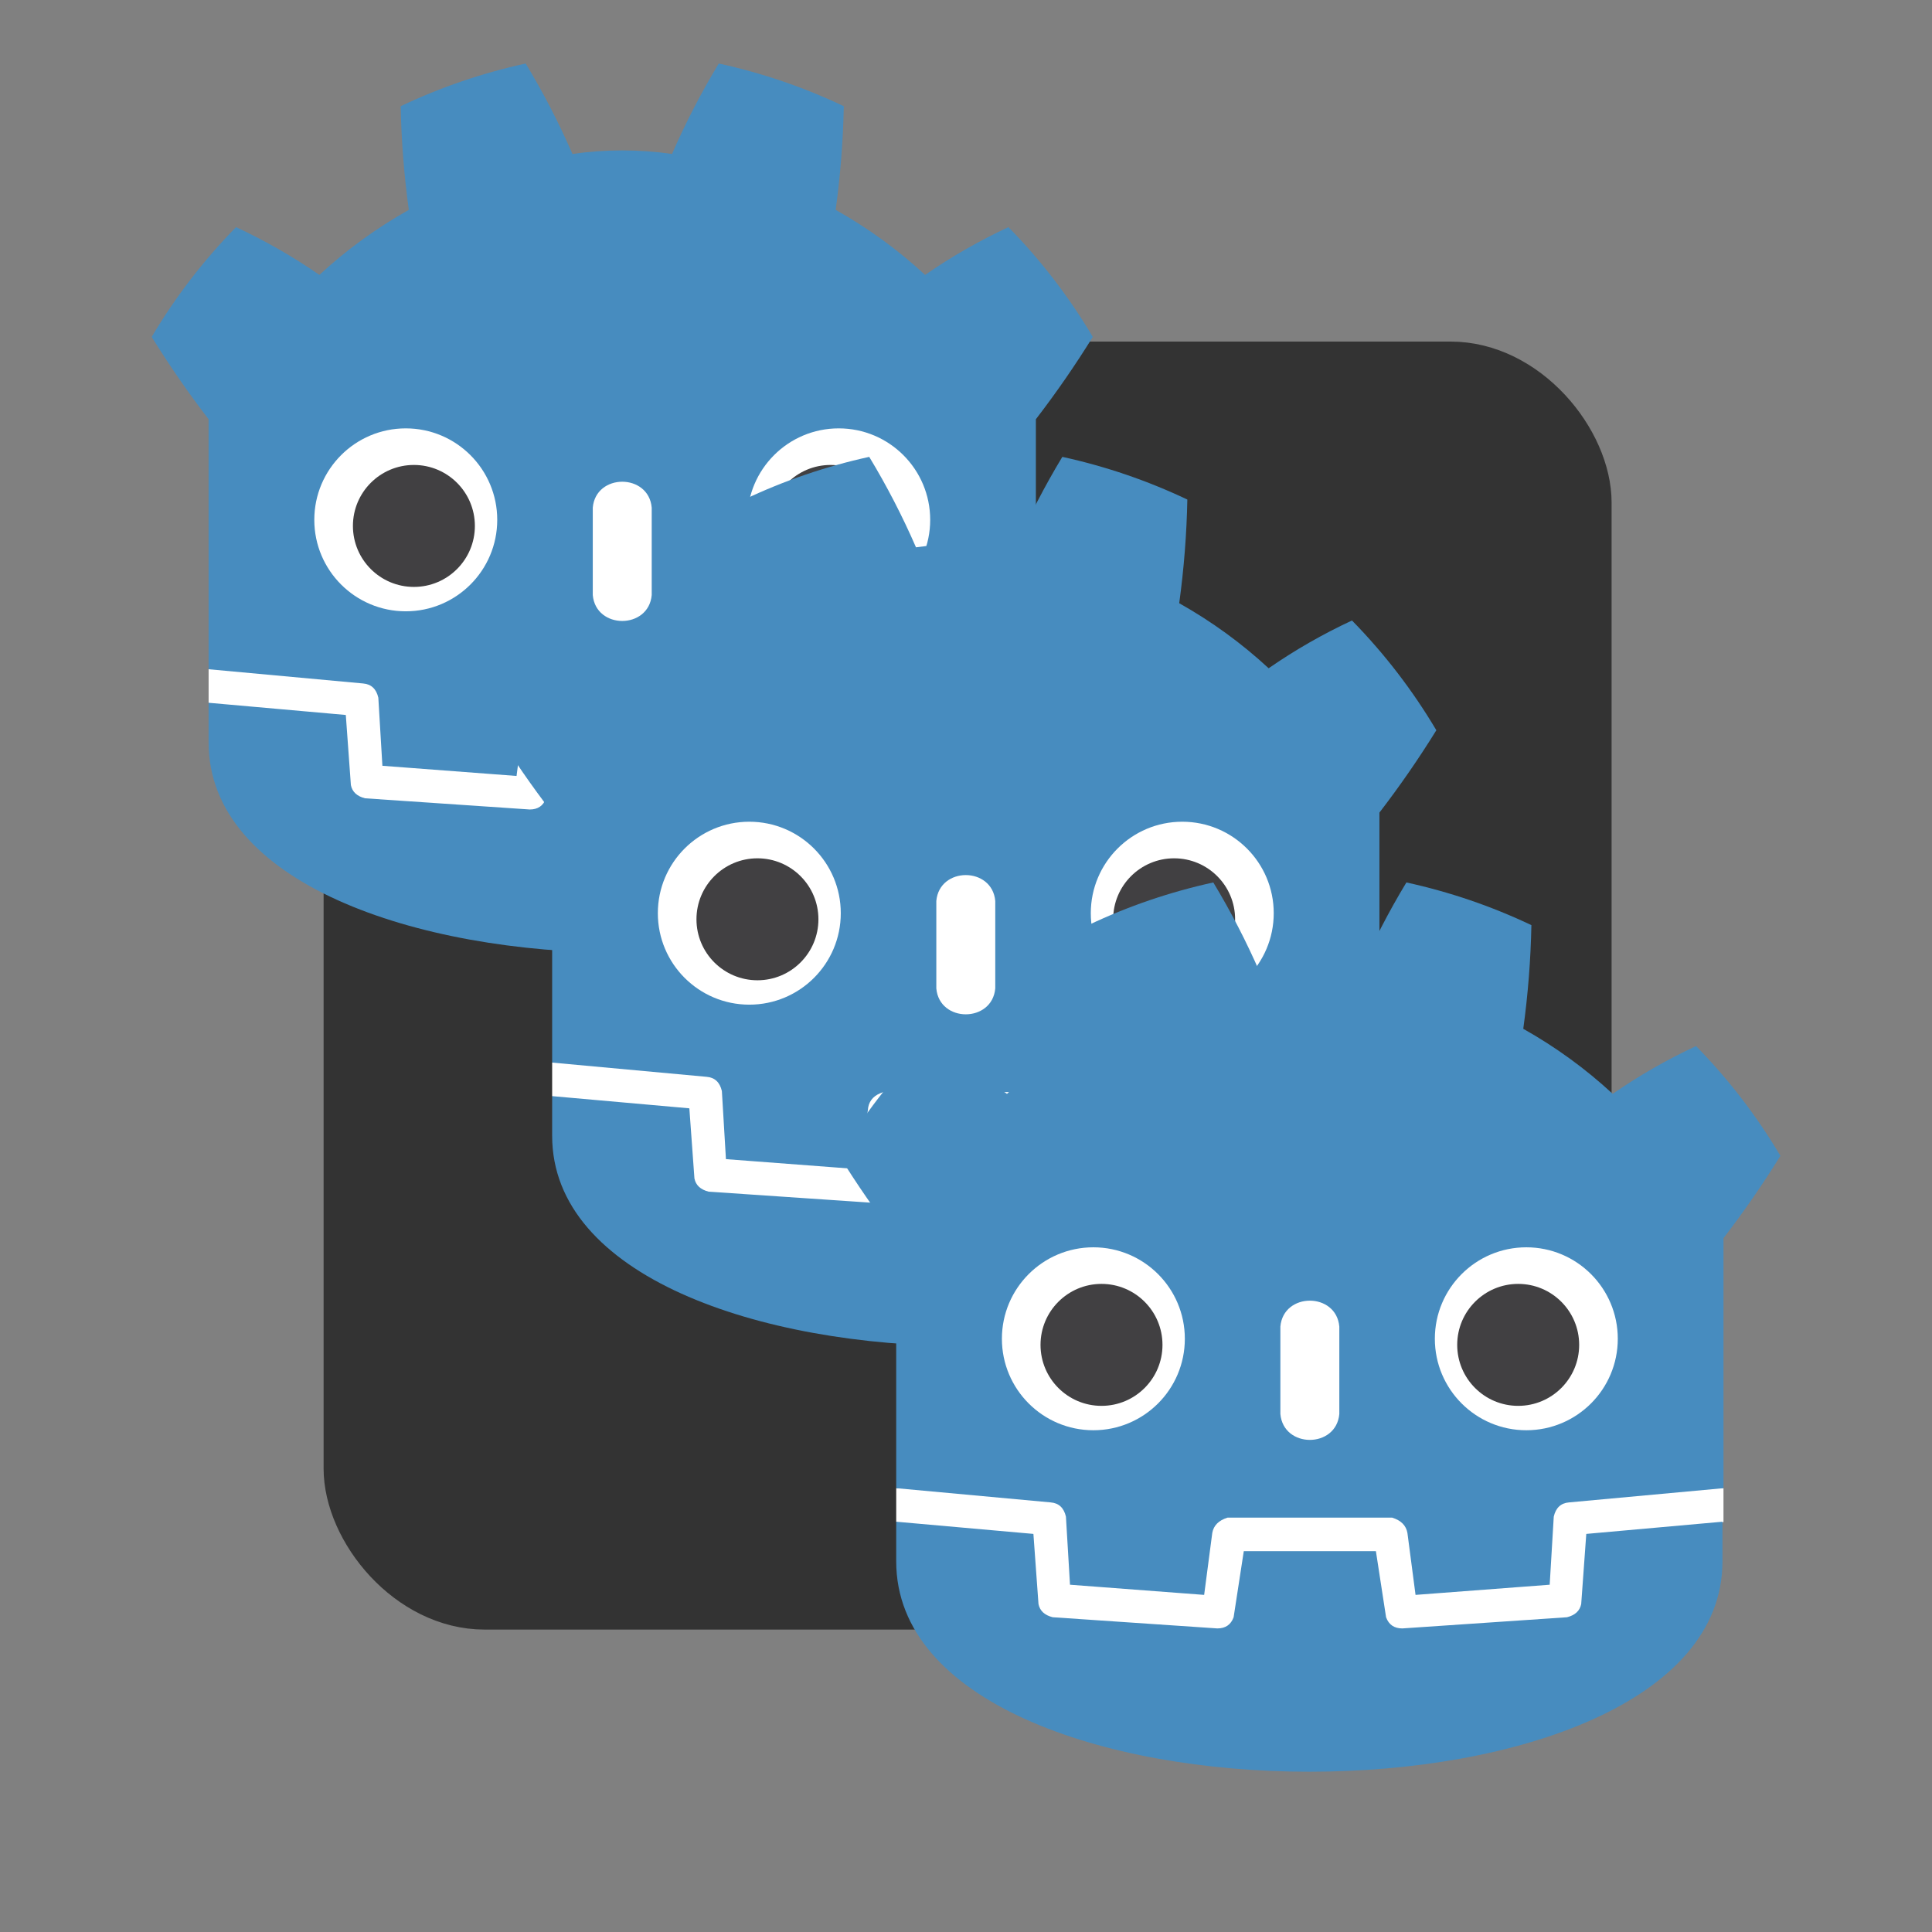 <?xml version="1.0" encoding="utf-8"?>
<svg height="256px" width="256px" viewBox="-7 0 192 192" xmlns="http://www.w3.org/2000/svg" xmlns:bx="https://boxy-svg.com">
  <rect x="-7" y="0" width="192" height="192" fill="#808080" stroke="none"/>
  <rect width="124" height="124" rx="14" stroke-width="4" style="fill: rgb(51, 51, 51); stroke: rgb(51, 51, 51);" x="27.159" y="35.945"/>
  <g transform="matrix(1, 0, 0, 1, 154.015, 84.845)" bx:origin="0.694758 0.499979">
    <g transform="matrix(0.101, 0, 0, 0.101, -150.889, -86.31)">
      <g fill="#fff">
        <path d="M105 673v33q407 354 814 0v-33z"/>
        <path fill="#478cbf" d="m105 673 152 14q12 1 15 14l4 67 132 10 8-61q2-11 15-15h162q13 4 15 15l8 61 132-10 4-67q3-13 15-14l152-14V427q30-39 56-81-35-59-83-108-43 20-82 47-40-37-88-64 7-51 8-102-59-28-123-42-26 43-46 89-49-7-98 0-20-46-46-89-64 14-123 42 1 51 8 102-48 27-88 64-39-27-82-47-48 49-83 108 26 42 56 81zm0 33v39c0 276 813 276 813 0v-39l-134 12-5 69q-2 10-14 13l-162 11q-12 0-16-11l-10-65H447l-10 65q-4 11-16 11l-162-11q-12-3-14-13l-5-69z"/>
        <path d="M483 600c3 34 55 34 58 0v-86c-3-34-55-34-58 0z"/>
        <circle cx="725" cy="526" r="90"/>
        <circle cx="299" cy="526" r="90"/>
      </g>
      <g fill="#414042">
        <circle cx="307" cy="532" r="60"/>
        <circle cx="717" cy="532" r="60"/>
      </g>
    </g>
    <g transform="matrix(0.101, 0, 0, 0.101, -116.748, -47.219)">
      <g fill="#fff">
        <path d="M105 673v33q407 354 814 0v-33z"/>
        <path fill="#478cbf" d="m105 673 152 14q12 1 15 14l4 67 132 10 8-61q2-11 15-15h162q13 4 15 15l8 61 132-10 4-67q3-13 15-14l152-14V427q30-39 56-81-35-59-83-108-43 20-82 47-40-37-88-64 7-51 8-102-59-28-123-42-26 43-46 89-49-7-98 0-20-46-46-89-64 14-123 42 1 51 8 102-48 27-88 64-39-27-82-47-48 49-83 108 26 42 56 81zm0 33v39c0 276 813 276 813 0v-39l-134 12-5 69q-2 10-14 13l-162 11q-12 0-16-11l-10-65H447l-10 65q-4 11-16 11l-162-11q-12-3-14-13l-5-69z"/>
        <path d="M483 600c3 34 55 34 58 0v-86c-3-34-55-34-58 0z"/>
        <circle cx="725" cy="526" r="90"/>
        <circle cx="299" cy="526" r="90"/>
      </g>
      <g fill="#414042">
        <circle cx="307" cy="532" r="60"/>
        <circle cx="717" cy="532" r="60"/>
      </g>
    </g>
    <g transform="matrix(0.101, 0, 0, 0.101, -82.556, -4.925)">
      <g fill="#fff">
        <path d="M105 673v33q407 354 814 0v-33z"/>
        <path fill="#478cbf" d="m105 673 152 14q12 1 15 14l4 67 132 10 8-61q2-11 15-15h162q13 4 15 15l8 61 132-10 4-67q3-13 15-14l152-14V427q30-39 56-81-35-59-83-108-43 20-82 47-40-37-88-64 7-51 8-102-59-28-123-42-26 43-46 89-49-7-98 0-20-46-46-89-64 14-123 42 1 51 8 102-48 27-88 64-39-27-82-47-48 49-83 108 26 42 56 81zm0 33v39c0 276 813 276 813 0v-39l-134 12-5 69q-2 10-14 13l-162 11q-12 0-16-11l-10-65H447l-10 65q-4 11-16 11l-162-11q-12-3-14-13l-5-69z"/>
        <path d="M483 600c3 34 55 34 58 0v-86c-3-34-55-34-58 0z"/>
        <circle cx="725" cy="526" r="90"/>
        <circle cx="299" cy="526" r="90"/>
      </g>
      <g fill="#414042">
        <circle cx="307" cy="532" r="60"/>
        <circle cx="717" cy="532" r="60"/>
      </g>
    </g>
  </g>
</svg>